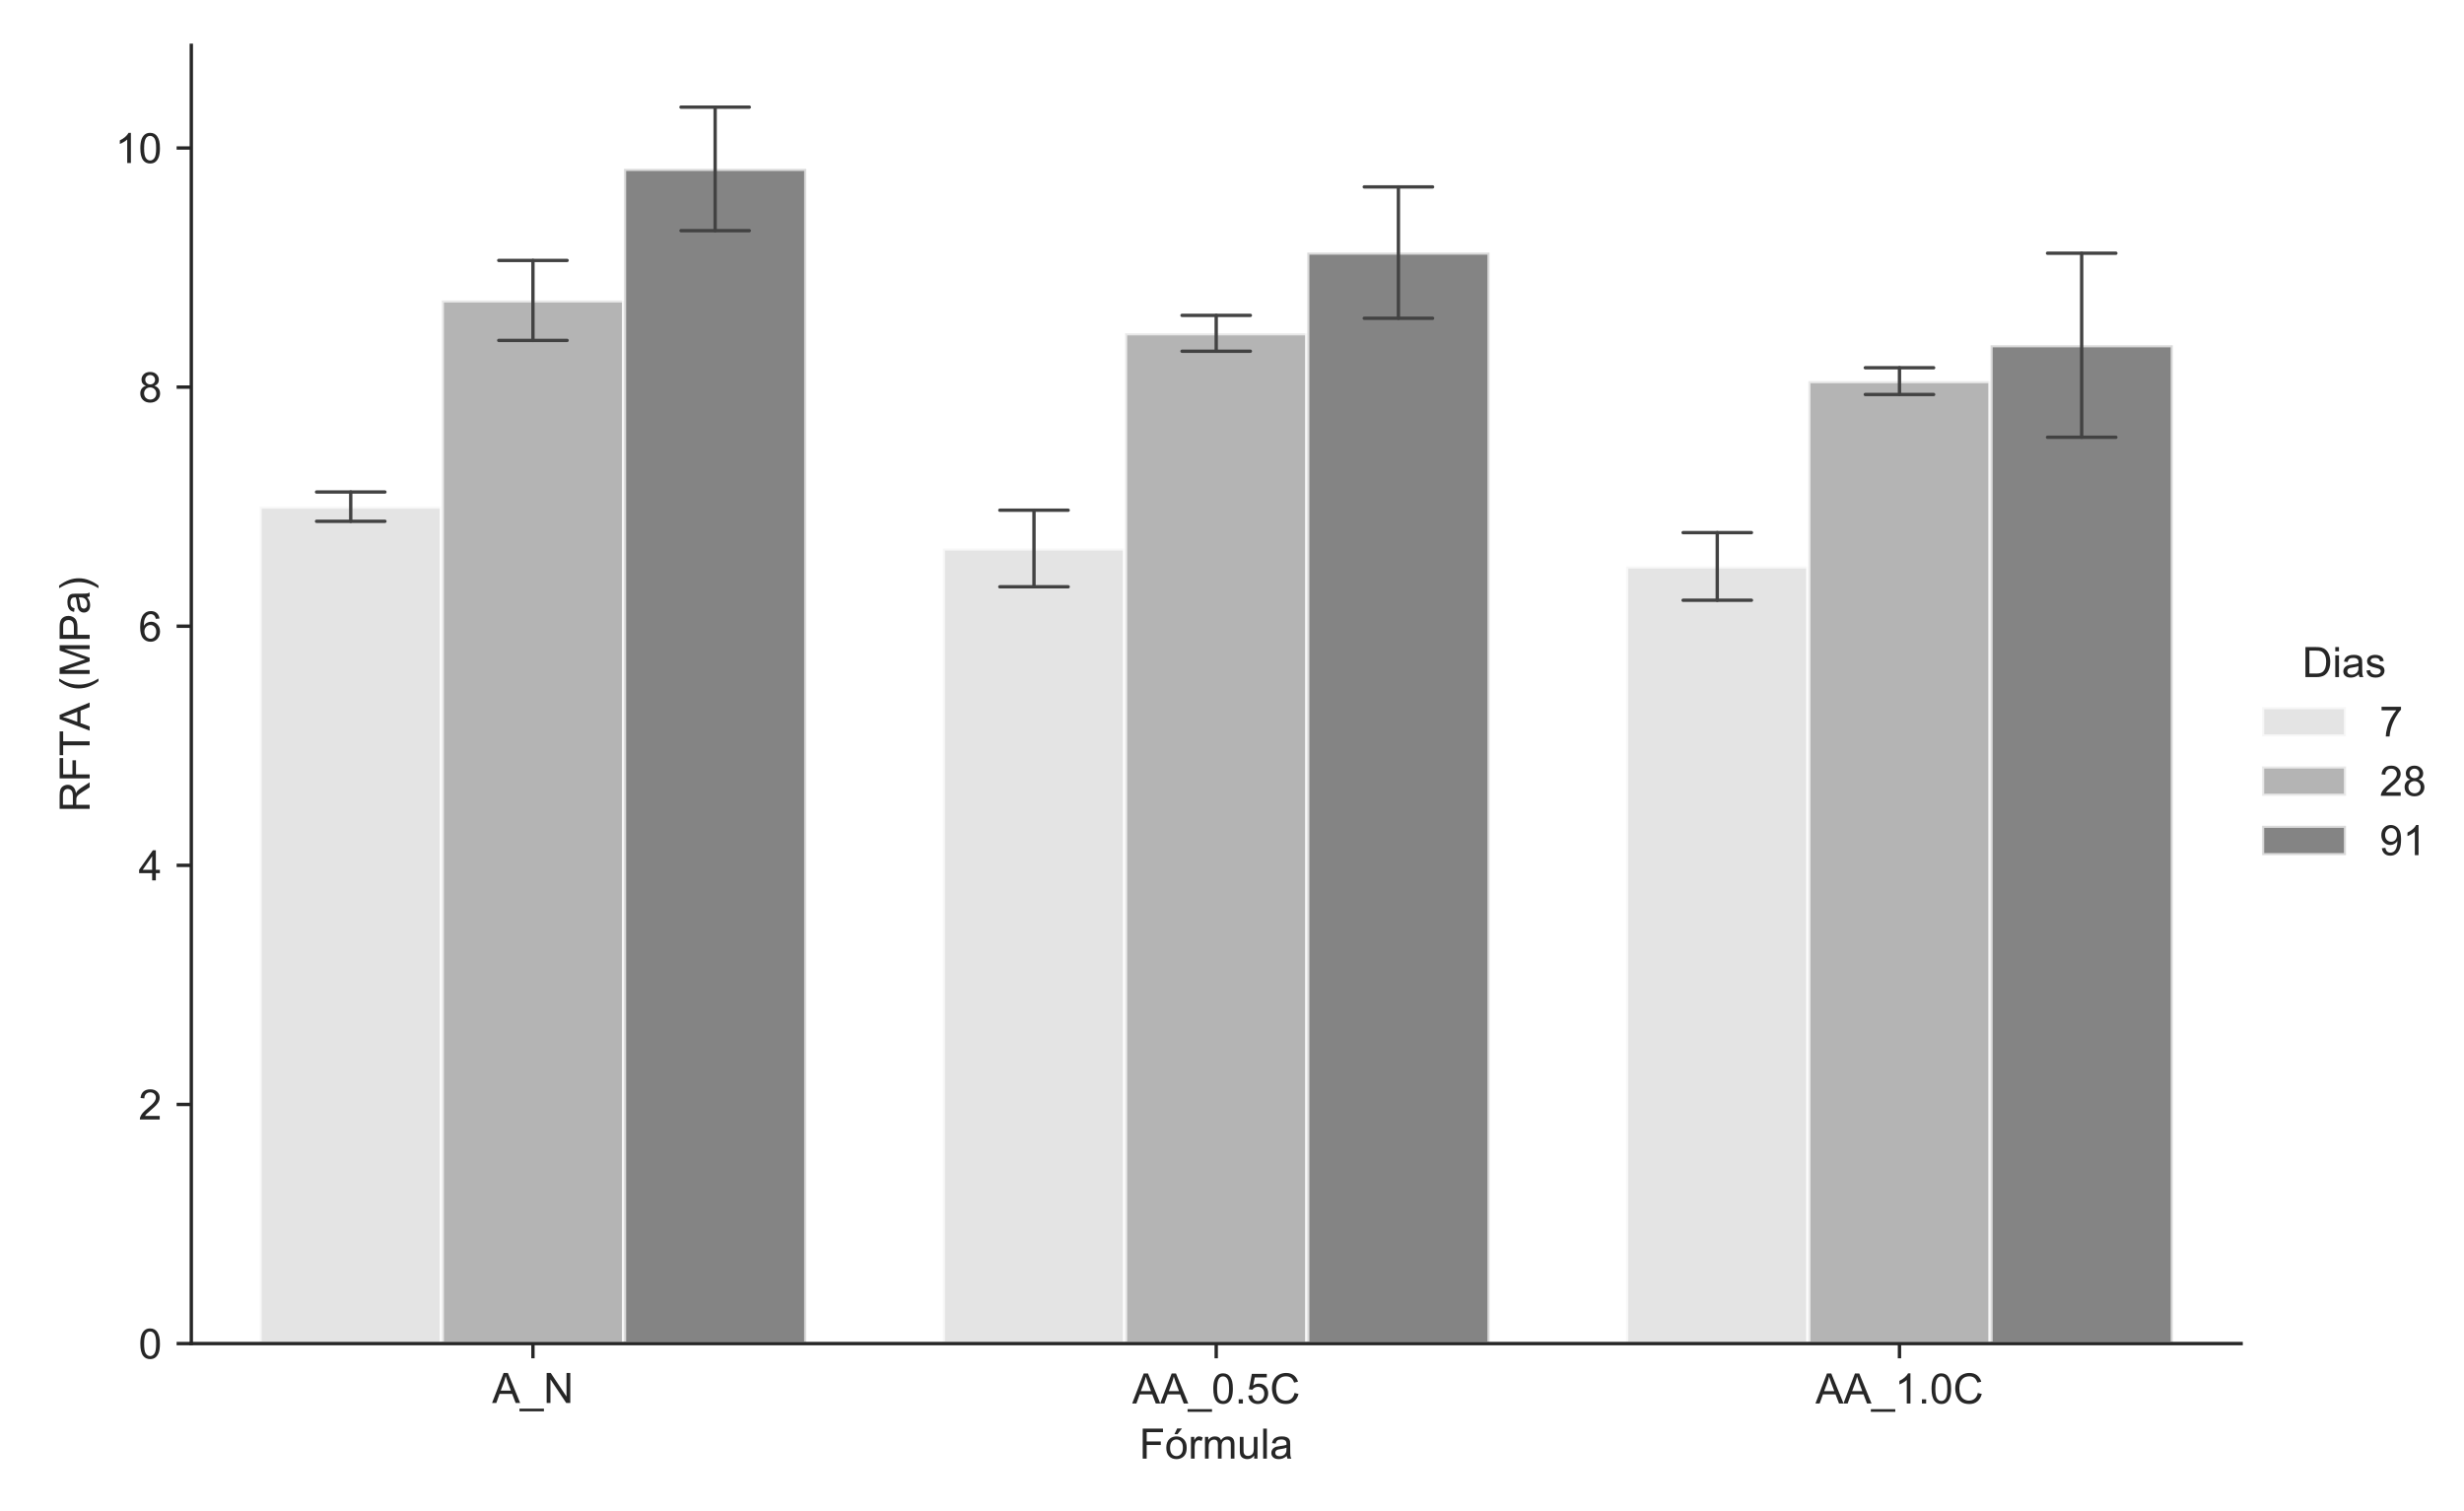 <?xml version="1.0" encoding="utf-8" standalone="no"?>
<!DOCTYPE svg PUBLIC "-//W3C//DTD SVG 1.1//EN"
  "http://www.w3.org/Graphics/SVG/1.1/DTD/svg11.dtd">
<!-- Created with matplotlib (https://matplotlib.org/) -->
<svg height="360pt" version="1.1" viewBox="0 0 587.25 360" width="587.25pt" xmlns="http://www.w3.org/2000/svg" xmlns:xlink="http://www.w3.org/1999/xlink">
 <defs>
  <style type="text/css">
*{stroke-linecap:butt;stroke-linejoin:round;}
  </style>
 </defs>
 <g id="figure_1">
  <g id="patch_1">
   <path d="M 0 360 
L 587.25 360 
L 587.25 0 
L 0 0 
z
" style="fill:#ffffff;"/>
  </g>
  <g id="axes_1">
   <g id="patch_2">
    <path d="M 45.593 320.2 
L 534.128 320.2 
L 534.128 10.8 
L 45.593 10.8 
z
" style="fill:#ffffff;"/>
   </g>
   <g id="matplotlib.axis_1">
    <g id="xtick_1">
     <g id="line2d_1">
      <defs>
       <path d="M 0 0 
L 0 3.5 
" id="m83fd8016d1" style="stroke:#262626;stroke-width:0.8;"/>
      </defs>
      <g>
       <use style="fill:#262626;stroke:#262626;stroke-width:0.8;" x="127.016" xlink:href="#m83fd8016d1" y="320.2"/>
      </g>
     </g>
     <g id="text_1">
      <!-- A_N -->
      <defs>
       <path d="M -0.141 0 
L 27.344 71.578 
L 37.547 71.578 
L 66.844 0 
L 56.062 0 
L 47.703 21.688 
L 17.781 21.688 
L 9.906 0 
z
M 20.516 29.391 
L 44.781 29.391 
L 37.312 49.219 
Q 33.891 58.25 32.234 64.062 
Q 30.859 57.172 28.375 50.391 
z
" id="ArialMT-65"/>
       <path d="M -1.516 -19.875 
L -1.516 -13.531 
L 56.734 -13.531 
L 56.734 -19.875 
z
" id="ArialMT-95"/>
       <path d="M 7.625 0 
L 7.625 71.578 
L 17.328 71.578 
L 54.938 15.375 
L 54.938 71.578 
L 64.016 71.578 
L 64.016 0 
L 54.297 0 
L 16.703 56.25 
L 16.703 0 
z
" id="ArialMT-78"/>
      </defs>
      <g style="fill:#262626;" transform="translate(117.289 334.358)scale(0.1 -0.1)">
       <use xlink:href="#ArialMT-65"/>
       <use x="66.699" xlink:href="#ArialMT-95"/>
       <use x="122.314" xlink:href="#ArialMT-78"/>
      </g>
     </g>
    </g>
    <g id="xtick_2">
     <g id="line2d_2">
      <g>
       <use style="fill:#262626;stroke:#262626;stroke-width:0.8;" x="289.86" xlink:href="#m83fd8016d1" y="320.2"/>
      </g>
     </g>
     <g id="text_2">
      <!-- AA_0.5C -->
      <defs>
       <path d="M 4.156 35.297 
Q 4.156 48 6.766 55.734 
Q 9.375 63.484 14.516 67.672 
Q 19.672 71.875 27.484 71.875 
Q 33.25 71.875 37.594 69.547 
Q 41.938 67.234 44.766 62.859 
Q 47.609 58.5 49.219 52.219 
Q 50.828 45.953 50.828 35.297 
Q 50.828 22.703 48.234 14.969 
Q 45.656 7.234 40.5 3 
Q 35.359 -1.219 27.484 -1.219 
Q 17.141 -1.219 11.234 6.203 
Q 4.156 15.141 4.156 35.297 
z
M 13.188 35.297 
Q 13.188 17.672 17.312 11.828 
Q 21.438 6 27.484 6 
Q 33.547 6 37.672 11.859 
Q 41.797 17.719 41.797 35.297 
Q 41.797 52.984 37.672 58.781 
Q 33.547 64.594 27.391 64.594 
Q 21.344 64.594 17.719 59.469 
Q 13.188 52.938 13.188 35.297 
z
" id="ArialMT-48"/>
       <path d="M 9.078 0 
L 9.078 10.016 
L 19.094 10.016 
L 19.094 0 
z
" id="ArialMT-46"/>
       <path d="M 4.156 18.75 
L 13.375 19.531 
Q 14.406 12.797 18.141 9.391 
Q 21.875 6 27.156 6 
Q 33.5 6 37.891 10.781 
Q 42.281 15.578 42.281 23.484 
Q 42.281 31 38.062 35.344 
Q 33.844 39.703 27 39.703 
Q 22.75 39.703 19.328 37.766 
Q 15.922 35.844 13.969 32.766 
L 5.719 33.844 
L 12.641 70.609 
L 48.25 70.609 
L 48.25 62.203 
L 19.672 62.203 
L 15.828 42.969 
Q 22.266 47.469 29.344 47.469 
Q 38.719 47.469 45.156 40.969 
Q 51.609 34.469 51.609 24.266 
Q 51.609 14.547 45.953 7.469 
Q 39.062 -1.219 27.156 -1.219 
Q 17.391 -1.219 11.203 4.25 
Q 5.031 9.719 4.156 18.75 
z
" id="ArialMT-53"/>
       <path d="M 58.797 25.094 
L 68.266 22.703 
Q 65.281 11.031 57.547 4.906 
Q 49.812 -1.219 38.625 -1.219 
Q 27.047 -1.219 19.797 3.484 
Q 12.547 8.203 8.766 17.141 
Q 4.984 26.078 4.984 36.328 
Q 4.984 47.516 9.25 55.828 
Q 13.531 64.156 21.406 68.469 
Q 29.297 72.797 38.766 72.797 
Q 49.516 72.797 56.828 67.328 
Q 64.156 61.859 67.047 51.953 
L 57.719 49.75 
Q 55.219 57.562 50.484 61.125 
Q 45.75 64.703 38.578 64.703 
Q 30.328 64.703 24.781 60.734 
Q 19.234 56.781 16.984 50.109 
Q 14.75 43.453 14.75 36.375 
Q 14.75 27.25 17.406 20.438 
Q 20.062 13.625 25.672 10.25 
Q 31.297 6.891 37.844 6.891 
Q 45.797 6.891 51.312 11.469 
Q 56.844 16.062 58.797 25.094 
z
" id="ArialMT-67"/>
      </defs>
      <g style="fill:#262626;" transform="translate(269.849 334.48)scale(0.1 -0.1)">
       <use xlink:href="#ArialMT-65"/>
       <use x="66.699" xlink:href="#ArialMT-65"/>
       <use x="133.398" xlink:href="#ArialMT-95"/>
       <use x="189.014" xlink:href="#ArialMT-48"/>
       <use x="244.629" xlink:href="#ArialMT-46"/>
       <use x="272.412" xlink:href="#ArialMT-53"/>
       <use x="328.027" xlink:href="#ArialMT-67"/>
      </g>
     </g>
    </g>
    <g id="xtick_3">
     <g id="line2d_3">
      <g>
       <use style="fill:#262626;stroke:#262626;stroke-width:0.8;" x="452.705" xlink:href="#m83fd8016d1" y="320.2"/>
      </g>
     </g>
     <g id="text_3">
      <!-- AA_1.0C -->
      <defs>
       <path d="M 37.25 0 
L 28.469 0 
L 28.469 56 
Q 25.297 52.984 20.141 49.953 
Q 14.984 46.922 10.891 45.406 
L 10.891 53.906 
Q 18.266 57.375 23.781 62.297 
Q 29.297 67.234 31.594 71.875 
L 37.25 71.875 
z
" id="ArialMT-49"/>
      </defs>
      <g style="fill:#262626;" transform="translate(432.693 334.48)scale(0.1 -0.1)">
       <use xlink:href="#ArialMT-65"/>
       <use x="66.699" xlink:href="#ArialMT-65"/>
       <use x="133.398" xlink:href="#ArialMT-95"/>
       <use x="189.014" xlink:href="#ArialMT-49"/>
       <use x="244.629" xlink:href="#ArialMT-46"/>
       <use x="272.412" xlink:href="#ArialMT-48"/>
       <use x="328.027" xlink:href="#ArialMT-67"/>
      </g>
     </g>
    </g>
    <g id="text_4">
     <!-- Fórmula -->
     <defs>
      <path d="M 8.203 0 
L 8.203 71.578 
L 56.5 71.578 
L 56.5 63.141 
L 17.672 63.141 
L 17.672 40.969 
L 51.266 40.969 
L 51.266 32.516 
L 17.672 32.516 
L 17.672 0 
z
" id="ArialMT-70"/>
      <path d="M 3.328 25.922 
Q 3.328 40.328 11.328 47.266 
Q 18.016 53.031 27.641 53.031 
Q 38.328 53.031 45.109 46.016 
Q 51.906 39.016 51.906 26.656 
Q 51.906 16.656 48.906 10.906 
Q 45.906 5.172 40.156 2 
Q 34.422 -1.172 27.641 -1.172 
Q 16.75 -1.172 10.031 5.812 
Q 3.328 12.797 3.328 25.922 
z
M 12.359 25.922 
Q 12.359 15.969 16.703 11.016 
Q 21.047 6.062 27.641 6.062 
Q 34.188 6.062 38.531 11.031 
Q 42.875 16.016 42.875 26.219 
Q 42.875 35.844 38.5 40.797 
Q 34.125 45.75 27.641 45.75 
Q 21.047 45.75 16.703 40.812 
Q 12.359 35.891 12.359 25.922 
z
M 22.75 58.297 
L 29.25 71.969 
L 40.766 71.969 
L 30.031 58.297 
z
" id="ArialMT-243"/>
      <path d="M 6.5 0 
L 6.5 51.859 
L 14.406 51.859 
L 14.406 44 
Q 17.438 49.516 20 51.266 
Q 22.562 53.031 25.641 53.031 
Q 30.078 53.031 34.672 50.203 
L 31.641 42.047 
Q 28.422 43.953 25.203 43.953 
Q 22.312 43.953 20.016 42.219 
Q 17.719 40.484 16.75 37.406 
Q 15.281 32.719 15.281 27.156 
L 15.281 0 
z
" id="ArialMT-114"/>
      <path d="M 6.594 0 
L 6.594 51.859 
L 14.453 51.859 
L 14.453 44.578 
Q 16.891 48.391 20.938 50.703 
Q 25 53.031 30.172 53.031 
Q 35.938 53.031 39.625 50.641 
Q 43.312 48.25 44.828 43.953 
Q 50.984 53.031 60.844 53.031 
Q 68.562 53.031 72.703 48.75 
Q 76.859 44.484 76.859 35.594 
L 76.859 0 
L 68.109 0 
L 68.109 32.672 
Q 68.109 37.938 67.25 40.25 
Q 66.406 42.578 64.156 43.984 
Q 61.922 45.406 58.891 45.406 
Q 53.422 45.406 49.797 41.766 
Q 46.188 38.141 46.188 30.125 
L 46.188 0 
L 37.406 0 
L 37.406 33.688 
Q 37.406 39.547 35.25 42.469 
Q 33.109 45.406 28.219 45.406 
Q 24.516 45.406 21.359 43.453 
Q 18.219 41.5 16.797 37.734 
Q 15.375 33.984 15.375 26.906 
L 15.375 0 
z
" id="ArialMT-109"/>
      <path d="M 40.578 0 
L 40.578 7.625 
Q 34.516 -1.172 24.125 -1.172 
Q 19.531 -1.172 15.547 0.578 
Q 11.578 2.344 9.641 5 
Q 7.719 7.672 6.938 11.531 
Q 6.391 14.109 6.391 19.734 
L 6.391 51.859 
L 15.188 51.859 
L 15.188 23.094 
Q 15.188 16.219 15.719 13.812 
Q 16.547 10.359 19.234 8.375 
Q 21.922 6.391 25.875 6.391 
Q 29.828 6.391 33.297 8.422 
Q 36.766 10.453 38.203 13.938 
Q 39.656 17.438 39.656 24.078 
L 39.656 51.859 
L 48.438 51.859 
L 48.438 0 
z
" id="ArialMT-117"/>
      <path d="M 6.391 0 
L 6.391 71.578 
L 15.188 71.578 
L 15.188 0 
z
" id="ArialMT-108"/>
      <path d="M 40.438 6.391 
Q 35.547 2.25 31.031 0.531 
Q 26.516 -1.172 21.344 -1.172 
Q 12.797 -1.172 8.203 3 
Q 3.609 7.172 3.609 13.672 
Q 3.609 17.484 5.344 20.625 
Q 7.078 23.781 9.891 25.688 
Q 12.703 27.594 16.219 28.562 
Q 18.797 29.25 24.031 29.891 
Q 34.672 31.156 39.703 32.906 
Q 39.75 34.719 39.75 35.203 
Q 39.75 40.578 37.25 42.781 
Q 33.891 45.75 27.25 45.75 
Q 21.047 45.75 18.094 43.578 
Q 15.141 41.406 13.719 35.891 
L 5.125 37.062 
Q 6.297 42.578 8.984 45.969 
Q 11.672 49.359 16.75 51.188 
Q 21.828 53.031 28.516 53.031 
Q 35.156 53.031 39.297 51.469 
Q 43.453 49.906 45.406 47.531 
Q 47.359 45.172 48.141 41.547 
Q 48.578 39.312 48.578 33.453 
L 48.578 21.734 
Q 48.578 9.469 49.141 6.219 
Q 49.703 2.984 51.375 0 
L 42.188 0 
Q 40.828 2.734 40.438 6.391 
z
M 39.703 26.031 
Q 34.906 24.078 25.344 22.703 
Q 19.922 21.922 17.672 20.938 
Q 15.438 19.969 14.203 18.094 
Q 12.984 16.219 12.984 13.922 
Q 12.984 10.406 15.641 8.062 
Q 18.312 5.719 23.438 5.719 
Q 28.516 5.719 32.469 7.938 
Q 36.422 10.156 38.281 14.016 
Q 39.703 17 39.703 22.797 
z
" id="ArialMT-97"/>
     </defs>
     <g style="fill:#262626;" transform="translate(271.525 347.625)scale(0.1 -0.1)">
      <use xlink:href="#ArialMT-70"/>
      <use x="61.084" xlink:href="#ArialMT-243"/>
      <use x="116.699" xlink:href="#ArialMT-114"/>
      <use x="150" xlink:href="#ArialMT-109"/>
      <use x="233.301" xlink:href="#ArialMT-117"/>
      <use x="288.916" xlink:href="#ArialMT-108"/>
      <use x="311.133" xlink:href="#ArialMT-97"/>
     </g>
    </g>
   </g>
   <g id="matplotlib.axis_2">
    <g id="ytick_1">
     <g id="line2d_4">
      <defs>
       <path d="M 0 0 
L -3.5 0 
" id="m2c03fe8632" style="stroke:#262626;stroke-width:0.8;"/>
      </defs>
      <g>
       <use style="fill:#262626;stroke:#262626;stroke-width:0.8;" x="45.593" xlink:href="#m2c03fe8632" y="320.2"/>
      </g>
     </g>
     <g id="text_5">
      <!-- 0 -->
      <g style="fill:#262626;" transform="translate(33.032 323.779)scale(0.1 -0.1)">
       <use xlink:href="#ArialMT-48"/>
      </g>
     </g>
    </g>
    <g id="ytick_2">
     <g id="line2d_5">
      <g>
       <use style="fill:#262626;stroke:#262626;stroke-width:0.8;" x="45.593" xlink:href="#m2c03fe8632" y="263.213"/>
      </g>
     </g>
     <g id="text_6">
      <!-- 2 -->
      <defs>
       <path d="M 50.344 8.453 
L 50.344 0 
L 3.031 0 
Q 2.938 3.172 4.047 6.109 
Q 5.859 10.938 9.828 15.625 
Q 13.812 20.312 21.344 26.469 
Q 33.016 36.031 37.109 41.625 
Q 41.219 47.219 41.219 52.203 
Q 41.219 57.422 37.469 61 
Q 33.734 64.594 27.734 64.594 
Q 21.391 64.594 17.578 60.781 
Q 13.766 56.984 13.719 50.25 
L 4.688 51.172 
Q 5.609 61.281 11.656 66.578 
Q 17.719 71.875 27.938 71.875 
Q 38.234 71.875 44.234 66.156 
Q 50.25 60.453 50.25 52 
Q 50.25 47.703 48.484 43.547 
Q 46.734 39.406 42.656 34.812 
Q 38.578 30.219 29.109 22.219 
Q 21.188 15.578 18.938 13.203 
Q 16.703 10.844 15.234 8.453 
z
" id="ArialMT-50"/>
      </defs>
      <g style="fill:#262626;" transform="translate(33.032 266.792)scale(0.1 -0.1)">
       <use xlink:href="#ArialMT-50"/>
      </g>
     </g>
    </g>
    <g id="ytick_3">
     <g id="line2d_6">
      <g>
       <use style="fill:#262626;stroke:#262626;stroke-width:0.8;" x="45.593" xlink:href="#m2c03fe8632" y="206.227"/>
      </g>
     </g>
     <g id="text_7">
      <!-- 4 -->
      <defs>
       <path d="M 32.328 0 
L 32.328 17.141 
L 1.266 17.141 
L 1.266 25.203 
L 33.938 71.578 
L 41.109 71.578 
L 41.109 25.203 
L 50.781 25.203 
L 50.781 17.141 
L 41.109 17.141 
L 41.109 0 
z
M 32.328 25.203 
L 32.328 57.469 
L 9.906 25.203 
z
" id="ArialMT-52"/>
      </defs>
      <g style="fill:#262626;" transform="translate(33.032 209.806)scale(0.1 -0.1)">
       <use xlink:href="#ArialMT-52"/>
      </g>
     </g>
    </g>
    <g id="ytick_4">
     <g id="line2d_7">
      <g>
       <use style="fill:#262626;stroke:#262626;stroke-width:0.8;" x="45.593" xlink:href="#m2c03fe8632" y="149.24"/>
      </g>
     </g>
     <g id="text_8">
      <!-- 6 -->
      <defs>
       <path d="M 49.75 54.047 
L 41.016 53.375 
Q 39.844 58.547 37.703 60.891 
Q 34.125 64.656 28.906 64.656 
Q 24.703 64.656 21.531 62.312 
Q 17.391 59.281 14.984 53.469 
Q 12.594 47.656 12.5 36.922 
Q 15.672 41.75 20.266 44.094 
Q 24.859 46.438 29.891 46.438 
Q 38.672 46.438 44.844 39.969 
Q 51.031 33.5 51.031 23.25 
Q 51.031 16.5 48.125 10.719 
Q 45.219 4.938 40.141 1.859 
Q 35.062 -1.219 28.609 -1.219 
Q 17.625 -1.219 10.688 6.859 
Q 3.766 14.938 3.766 33.5 
Q 3.766 54.25 11.422 63.672 
Q 18.109 71.875 29.438 71.875 
Q 37.891 71.875 43.281 67.141 
Q 48.688 62.406 49.75 54.047 
z
M 13.875 23.188 
Q 13.875 18.656 15.797 14.5 
Q 17.719 10.359 21.188 8.172 
Q 24.656 6 28.469 6 
Q 34.031 6 38.031 10.484 
Q 42.047 14.984 42.047 22.703 
Q 42.047 30.125 38.078 34.391 
Q 34.125 38.672 28.125 38.672 
Q 22.172 38.672 18.016 34.391 
Q 13.875 30.125 13.875 23.188 
z
" id="ArialMT-54"/>
      </defs>
      <g style="fill:#262626;" transform="translate(33.032 152.819)scale(0.1 -0.1)">
       <use xlink:href="#ArialMT-54"/>
      </g>
     </g>
    </g>
    <g id="ytick_5">
     <g id="line2d_8">
      <g>
       <use style="fill:#262626;stroke:#262626;stroke-width:0.8;" x="45.593" xlink:href="#m2c03fe8632" y="92.253"/>
      </g>
     </g>
     <g id="text_9">
      <!-- 8 -->
      <defs>
       <path d="M 17.672 38.812 
Q 12.203 40.828 9.562 44.531 
Q 6.938 48.25 6.938 53.422 
Q 6.938 61.234 12.547 66.547 
Q 18.172 71.875 27.484 71.875 
Q 36.859 71.875 42.578 66.422 
Q 48.297 60.984 48.297 53.172 
Q 48.297 48.188 45.672 44.5 
Q 43.062 40.828 37.75 38.812 
Q 44.344 36.672 47.781 31.875 
Q 51.219 27.094 51.219 20.453 
Q 51.219 11.281 44.719 5.031 
Q 38.234 -1.219 27.641 -1.219 
Q 17.047 -1.219 10.547 5.047 
Q 4.047 11.328 4.047 20.703 
Q 4.047 27.688 7.594 32.391 
Q 11.141 37.109 17.672 38.812 
z
M 15.922 53.719 
Q 15.922 48.641 19.188 45.406 
Q 22.469 42.188 27.688 42.188 
Q 32.766 42.188 36.016 45.375 
Q 39.266 48.578 39.266 53.219 
Q 39.266 58.062 35.906 61.359 
Q 32.562 64.656 27.594 64.656 
Q 22.562 64.656 19.234 61.422 
Q 15.922 58.203 15.922 53.719 
z
M 13.094 20.656 
Q 13.094 16.891 14.875 13.375 
Q 16.656 9.859 20.172 7.922 
Q 23.688 6 27.734 6 
Q 34.031 6 38.125 10.047 
Q 42.234 14.109 42.234 20.359 
Q 42.234 26.703 38.016 30.859 
Q 33.797 35.016 27.438 35.016 
Q 21.234 35.016 17.156 30.906 
Q 13.094 26.812 13.094 20.656 
z
" id="ArialMT-56"/>
      </defs>
      <g style="fill:#262626;" transform="translate(33.032 95.832)scale(0.1 -0.1)">
       <use xlink:href="#ArialMT-56"/>
      </g>
     </g>
    </g>
    <g id="ytick_6">
     <g id="line2d_9">
      <g>
       <use style="fill:#262626;stroke:#262626;stroke-width:0.8;" x="45.593" xlink:href="#m2c03fe8632" y="35.267"/>
      </g>
     </g>
     <g id="text_10">
      <!-- 10 -->
      <g style="fill:#262626;" transform="translate(27.472 38.846)scale(0.1 -0.1)">
       <use xlink:href="#ArialMT-49"/>
       <use x="55.615" xlink:href="#ArialMT-48"/>
      </g>
     </g>
    </g>
    <g id="text_11">
     <!-- RFTA (MPa) -->
     <defs>
      <path d="M 7.859 0 
L 7.859 71.578 
L 39.594 71.578 
Q 49.172 71.578 54.141 69.641 
Q 59.125 67.719 62.109 62.828 
Q 65.094 57.953 65.094 52.047 
Q 65.094 44.438 60.156 39.203 
Q 55.219 33.984 44.922 32.562 
Q 48.688 30.766 50.641 29 
Q 54.781 25.203 58.5 19.484 
L 70.953 0 
L 59.031 0 
L 49.562 14.891 
Q 45.406 21.344 42.719 24.75 
Q 40.047 28.172 37.922 29.531 
Q 35.797 30.906 33.594 31.453 
Q 31.984 31.781 28.328 31.781 
L 17.328 31.781 
L 17.328 0 
z
M 17.328 39.984 
L 37.703 39.984 
Q 44.188 39.984 47.844 41.328 
Q 51.516 42.672 53.422 45.625 
Q 55.328 48.578 55.328 52.047 
Q 55.328 57.125 51.641 60.391 
Q 47.953 63.672 39.984 63.672 
L 17.328 63.672 
z
" id="ArialMT-82"/>
      <path d="M 25.922 0 
L 25.922 63.141 
L 2.344 63.141 
L 2.344 71.578 
L 59.078 71.578 
L 59.078 63.141 
L 35.406 63.141 
L 35.406 0 
z
" id="ArialMT-84"/>
      <path id="ArialMT-32"/>
      <path d="M 23.391 -21.047 
Q 16.109 -11.859 11.078 0.438 
Q 6.062 12.75 6.062 25.922 
Q 6.062 37.547 9.812 48.188 
Q 14.203 60.547 23.391 72.797 
L 29.688 72.797 
Q 23.781 62.641 21.875 58.297 
Q 18.891 51.562 17.188 44.234 
Q 15.094 35.109 15.094 25.875 
Q 15.094 2.391 29.688 -21.047 
z
" id="ArialMT-40"/>
      <path d="M 7.422 0 
L 7.422 71.578 
L 21.688 71.578 
L 38.625 20.906 
Q 40.969 13.812 42.047 10.297 
Q 43.266 14.203 45.844 21.781 
L 62.984 71.578 
L 75.734 71.578 
L 75.734 0 
L 66.609 0 
L 66.609 59.906 
L 45.797 0 
L 37.25 0 
L 16.547 60.938 
L 16.547 0 
z
" id="ArialMT-77"/>
      <path d="M 7.719 0 
L 7.719 71.578 
L 34.719 71.578 
Q 41.844 71.578 45.609 70.906 
Q 50.875 70.016 54.438 67.547 
Q 58.016 65.094 60.188 60.641 
Q 62.359 56.203 62.359 50.875 
Q 62.359 41.75 56.547 35.422 
Q 50.734 29.109 35.547 29.109 
L 17.188 29.109 
L 17.188 0 
z
M 17.188 37.547 
L 35.688 37.547 
Q 44.875 37.547 48.734 40.969 
Q 52.594 44.391 52.594 50.594 
Q 52.594 55.078 50.312 58.266 
Q 48.047 61.469 44.344 62.5 
Q 41.938 63.141 35.5 63.141 
L 17.188 63.141 
z
" id="ArialMT-80"/>
      <path d="M 12.359 -21.047 
L 6.062 -21.047 
Q 20.656 2.391 20.656 25.875 
Q 20.656 35.062 18.562 44.094 
Q 16.891 51.422 13.922 58.156 
Q 12.016 62.547 6.062 72.797 
L 12.359 72.797 
Q 21.531 60.547 25.922 48.188 
Q 29.688 37.547 29.688 25.922 
Q 29.688 12.75 24.625 0.438 
Q 19.578 -11.859 12.359 -21.047 
z
" id="ArialMT-41"/>
     </defs>
     <g style="fill:#262626;" transform="translate(21.367 193.544)rotate(-90)scale(0.1 -0.1)">
      <use xlink:href="#ArialMT-82"/>
      <use x="72.217" xlink:href="#ArialMT-70"/>
      <use x="133.301" xlink:href="#ArialMT-84"/>
      <use x="194.275" xlink:href="#ArialMT-65"/>
      <use x="260.896" xlink:href="#ArialMT-32"/>
      <use x="288.68" xlink:href="#ArialMT-40"/>
      <use x="321.98" xlink:href="#ArialMT-77"/>
      <use x="405.281" xlink:href="#ArialMT-80"/>
      <use x="471.98" xlink:href="#ArialMT-97"/>
      <use x="527.596" xlink:href="#ArialMT-41"/>
     </g>
    </g>
   </g>
   <g id="patch_3">
    <path clip-path="url(#p9fccbd50f1)" d="M 61.878 320.2 
L 105.303 320.2 
L 105.303 120.747 
L 61.878 120.747 
z
" style="fill:#d9d9d9;opacity:0.7;stroke:#ffffff;stroke-linejoin:miter;"/>
   </g>
   <g id="patch_4">
    <path clip-path="url(#p9fccbd50f1)" d="M 224.723 320.2 
L 268.148 320.2 
L 268.148 130.719 
L 224.723 130.719 
z
" style="fill:#d9d9d9;opacity:0.7;stroke:#ffffff;stroke-linejoin:miter;"/>
   </g>
   <g id="patch_5">
    <path clip-path="url(#p9fccbd50f1)" d="M 387.567 320.2 
L 430.993 320.2 
L 430.993 134.993 
L 387.567 134.993 
z
" style="fill:#d9d9d9;opacity:0.7;stroke:#ffffff;stroke-linejoin:miter;"/>
   </g>
   <g id="patch_6">
    <path clip-path="url(#p9fccbd50f1)" d="M 105.303 320.2 
L 148.728 320.2 
L 148.728 71.596 
L 105.303 71.596 
z
" style="fill:#959595;opacity:0.7;stroke:#ffffff;stroke-linejoin:miter;"/>
   </g>
   <g id="patch_7">
    <path clip-path="url(#p9fccbd50f1)" d="M 268.148 320.2 
L 311.573 320.2 
L 311.573 79.431 
L 268.148 79.431 
z
" style="fill:#959595;opacity:0.7;stroke:#ffffff;stroke-linejoin:miter;"/>
   </g>
   <g id="patch_8">
    <path clip-path="url(#p9fccbd50f1)" d="M 430.993 320.2 
L 474.418 320.2 
L 474.418 90.829 
L 430.993 90.829 
z
" style="fill:#959595;opacity:0.7;stroke:#ffffff;stroke-linejoin:miter;"/>
   </g>
   <g id="patch_9">
    <path clip-path="url(#p9fccbd50f1)" d="M 148.728 320.2 
L 192.154 320.2 
L 192.154 40.253 
L 148.728 40.253 
z
" style="fill:#515151;opacity:0.7;stroke:#ffffff;stroke-linejoin:miter;"/>
   </g>
   <g id="patch_10">
    <path clip-path="url(#p9fccbd50f1)" d="M 311.573 320.2 
L 354.998 320.2 
L 354.998 60.198 
L 311.573 60.198 
z
" style="fill:#515151;opacity:0.7;stroke:#ffffff;stroke-linejoin:miter;"/>
   </g>
   <g id="patch_11">
    <path clip-path="url(#p9fccbd50f1)" d="M 474.418 320.2 
L 517.843 320.2 
L 517.843 82.281 
L 474.418 82.281 
z
" style="fill:#515151;opacity:0.7;stroke:#ffffff;stroke-linejoin:miter;"/>
   </g>
   <g id="line2d_10">
    <path clip-path="url(#p9fccbd50f1)" d="M 83.591 124.236 
L 83.591 117.257 
" style="fill:none;stroke:#424242;stroke-linecap:round;stroke-width:0.8;"/>
   </g>
   <g id="line2d_11">
    <path clip-path="url(#p9fccbd50f1)" d="M 75.448 124.236 
L 91.733 124.236 
" style="fill:none;stroke:#424242;stroke-linecap:round;stroke-width:0.8;"/>
   </g>
   <g id="line2d_12">
    <path clip-path="url(#p9fccbd50f1)" d="M 75.448 117.257 
L 91.733 117.257 
" style="fill:none;stroke:#424242;stroke-linecap:round;stroke-width:0.8;"/>
   </g>
   <g id="line2d_13">
    <path clip-path="url(#p9fccbd50f1)" d="M 246.435 139.842 
L 246.435 121.597 
" style="fill:none;stroke:#424242;stroke-linecap:round;stroke-width:0.8;"/>
   </g>
   <g id="line2d_14">
    <path clip-path="url(#p9fccbd50f1)" d="M 238.293 139.842 
L 254.577 139.842 
" style="fill:none;stroke:#424242;stroke-linecap:round;stroke-width:0.8;"/>
   </g>
   <g id="line2d_15">
    <path clip-path="url(#p9fccbd50f1)" d="M 238.293 121.597 
L 254.577 121.597 
" style="fill:none;stroke:#424242;stroke-linecap:round;stroke-width:0.8;"/>
   </g>
   <g id="line2d_16">
    <path clip-path="url(#p9fccbd50f1)" d="M 409.28 143.052 
L 409.28 126.934 
" style="fill:none;stroke:#424242;stroke-linecap:round;stroke-width:0.8;"/>
   </g>
   <g id="line2d_17">
    <path clip-path="url(#p9fccbd50f1)" d="M 401.138 143.052 
L 417.422 143.052 
" style="fill:none;stroke:#424242;stroke-linecap:round;stroke-width:0.8;"/>
   </g>
   <g id="line2d_18">
    <path clip-path="url(#p9fccbd50f1)" d="M 401.138 126.934 
L 417.422 126.934 
" style="fill:none;stroke:#424242;stroke-linecap:round;stroke-width:0.8;"/>
   </g>
   <g id="line2d_19">
    <path clip-path="url(#p9fccbd50f1)" d="M 127.016 81.126 
L 127.016 62.065 
" style="fill:none;stroke:#424242;stroke-linecap:round;stroke-width:0.8;"/>
   </g>
   <g id="line2d_20">
    <path clip-path="url(#p9fccbd50f1)" d="M 118.874 81.126 
L 135.158 81.126 
" style="fill:none;stroke:#424242;stroke-linecap:round;stroke-width:0.8;"/>
   </g>
   <g id="line2d_21">
    <path clip-path="url(#p9fccbd50f1)" d="M 118.874 62.065 
L 135.158 62.065 
" style="fill:none;stroke:#424242;stroke-linecap:round;stroke-width:0.8;"/>
   </g>
   <g id="line2d_22">
    <path clip-path="url(#p9fccbd50f1)" d="M 289.86 83.705 
L 289.86 75.157 
" style="fill:none;stroke:#424242;stroke-linecap:round;stroke-width:0.8;"/>
   </g>
   <g id="line2d_23">
    <path clip-path="url(#p9fccbd50f1)" d="M 281.718 83.705 
L 298.003 83.705 
" style="fill:none;stroke:#424242;stroke-linecap:round;stroke-width:0.8;"/>
   </g>
   <g id="line2d_24">
    <path clip-path="url(#p9fccbd50f1)" d="M 281.718 75.157 
L 298.003 75.157 
" style="fill:none;stroke:#424242;stroke-linecap:round;stroke-width:0.8;"/>
   </g>
   <g id="line2d_25">
    <path clip-path="url(#p9fccbd50f1)" d="M 452.705 94.014 
L 452.705 87.643 
" style="fill:none;stroke:#424242;stroke-linecap:round;stroke-width:0.8;"/>
   </g>
   <g id="line2d_26">
    <path clip-path="url(#p9fccbd50f1)" d="M 444.563 94.014 
L 460.847 94.014 
" style="fill:none;stroke:#424242;stroke-linecap:round;stroke-width:0.8;"/>
   </g>
   <g id="line2d_27">
    <path clip-path="url(#p9fccbd50f1)" d="M 444.563 87.643 
L 460.847 87.643 
" style="fill:none;stroke:#424242;stroke-linecap:round;stroke-width:0.8;"/>
   </g>
   <g id="line2d_28">
    <path clip-path="url(#p9fccbd50f1)" d="M 170.441 54.973 
L 170.441 25.533 
" style="fill:none;stroke:#424242;stroke-linecap:round;stroke-width:0.8;"/>
   </g>
   <g id="line2d_29">
    <path clip-path="url(#p9fccbd50f1)" d="M 162.299 54.973 
L 178.583 54.973 
" style="fill:none;stroke:#424242;stroke-linecap:round;stroke-width:0.8;"/>
   </g>
   <g id="line2d_30">
    <path clip-path="url(#p9fccbd50f1)" d="M 162.299 25.533 
L 178.583 25.533 
" style="fill:none;stroke:#424242;stroke-linecap:round;stroke-width:0.8;"/>
   </g>
   <g id="line2d_31">
    <path clip-path="url(#p9fccbd50f1)" d="M 333.286 75.853 
L 333.286 44.543 
" style="fill:none;stroke:#424242;stroke-linecap:round;stroke-width:0.8;"/>
   </g>
   <g id="line2d_32">
    <path clip-path="url(#p9fccbd50f1)" d="M 325.143 75.853 
L 341.428 75.853 
" style="fill:none;stroke:#424242;stroke-linecap:round;stroke-width:0.8;"/>
   </g>
   <g id="line2d_33">
    <path clip-path="url(#p9fccbd50f1)" d="M 325.143 44.543 
L 341.428 44.543 
" style="fill:none;stroke:#424242;stroke-linecap:round;stroke-width:0.8;"/>
   </g>
   <g id="line2d_34">
    <path clip-path="url(#p9fccbd50f1)" d="M 496.13 104.213 
L 496.13 60.348 
" style="fill:none;stroke:#424242;stroke-linecap:round;stroke-width:0.8;"/>
   </g>
   <g id="line2d_35">
    <path clip-path="url(#p9fccbd50f1)" d="M 487.988 104.213 
L 504.273 104.213 
" style="fill:none;stroke:#424242;stroke-linecap:round;stroke-width:0.8;"/>
   </g>
   <g id="line2d_36">
    <path clip-path="url(#p9fccbd50f1)" d="M 487.988 60.348 
L 504.273 60.348 
" style="fill:none;stroke:#424242;stroke-linecap:round;stroke-width:0.8;"/>
   </g>
   <g id="patch_12">
    <path d="M 45.593 320.2 
L 45.593 10.8 
" style="fill:none;stroke:#262626;stroke-linecap:square;stroke-linejoin:miter;stroke-width:0.8;"/>
   </g>
   <g id="patch_13">
    <path d="M 45.593 320.2 
L 534.128 320.2 
" style="fill:none;stroke:#262626;stroke-linecap:square;stroke-linejoin:miter;stroke-width:0.8;"/>
   </g>
  </g>
  <g id="legend_1">
   <g id="text_12">
    <!-- Dias -->
    <defs>
     <path d="M 7.719 0 
L 7.719 71.578 
L 32.375 71.578 
Q 40.719 71.578 45.125 70.562 
Q 51.266 69.141 55.609 65.438 
Q 61.281 60.641 64.078 53.188 
Q 66.891 45.75 66.891 36.188 
Q 66.891 28.031 64.984 21.734 
Q 63.094 15.438 60.109 11.297 
Q 57.125 7.172 53.578 4.797 
Q 50.047 2.438 45.047 1.219 
Q 40.047 0 33.547 0 
z
M 17.188 8.453 
L 32.469 8.453 
Q 39.547 8.453 43.578 9.766 
Q 47.609 11.078 50 13.484 
Q 53.375 16.844 55.25 22.531 
Q 57.125 28.219 57.125 36.328 
Q 57.125 47.562 53.438 53.594 
Q 49.75 59.625 44.484 61.672 
Q 40.672 63.141 32.234 63.141 
L 17.188 63.141 
z
" id="ArialMT-68"/>
     <path d="M 6.641 61.469 
L 6.641 71.578 
L 15.438 71.578 
L 15.438 61.469 
z
M 6.641 0 
L 6.641 51.859 
L 15.438 51.859 
L 15.438 0 
z
" id="ArialMT-105"/>
     <path d="M 3.078 15.484 
L 11.766 16.844 
Q 12.5 11.625 15.844 8.844 
Q 19.188 6.062 25.203 6.062 
Q 31.25 6.062 34.172 8.516 
Q 37.109 10.984 37.109 14.312 
Q 37.109 17.281 34.516 19 
Q 32.719 20.172 25.531 21.969 
Q 15.875 24.422 12.141 26.203 
Q 8.406 27.984 6.469 31.125 
Q 4.547 34.281 4.547 38.094 
Q 4.547 41.547 6.125 44.5 
Q 7.719 47.469 10.453 49.422 
Q 12.5 50.922 16.031 51.969 
Q 19.578 53.031 23.641 53.031 
Q 29.734 53.031 34.344 51.266 
Q 38.969 49.516 41.156 46.5 
Q 43.359 43.5 44.188 38.484 
L 35.594 37.312 
Q 35.016 41.312 32.203 43.547 
Q 29.391 45.797 24.266 45.797 
Q 18.219 45.797 15.625 43.797 
Q 13.031 41.797 13.031 39.109 
Q 13.031 37.406 14.109 36.031 
Q 15.188 34.625 17.484 33.688 
Q 18.797 33.203 25.25 31.453 
Q 34.578 28.953 38.25 27.359 
Q 41.938 25.781 44.031 22.75 
Q 46.141 19.734 46.141 15.234 
Q 46.141 10.844 43.578 6.953 
Q 41.016 3.078 36.172 0.953 
Q 31.344 -1.172 25.25 -1.172 
Q 15.141 -1.172 9.844 3.031 
Q 4.547 7.234 3.078 15.484 
z
" id="ArialMT-115"/>
    </defs>
    <g style="fill:#262626;" transform="translate(548.687 161.367)scale(0.1 -0.1)">
     <use xlink:href="#ArialMT-68"/>
     <use x="72.217" xlink:href="#ArialMT-105"/>
     <use x="94.434" xlink:href="#ArialMT-97"/>
     <use x="150.049" xlink:href="#ArialMT-115"/>
    </g>
   </g>
   <g id="patch_14">
    <path d="M 539.128 175.512 
L 559.128 175.512 
L 559.128 168.512 
L 539.128 168.512 
z
" style="fill:#d9d9d9;opacity:0.7;stroke:#ffffff;stroke-linejoin:miter;"/>
   </g>
   <g id="text_13">
    <!-- 7 -->
    <defs>
     <path d="M 4.734 62.203 
L 4.734 70.656 
L 51.078 70.656 
L 51.078 63.812 
Q 44.234 56.547 37.516 44.484 
Q 30.812 32.422 27.156 19.672 
Q 24.516 10.688 23.781 0 
L 14.75 0 
Q 14.891 8.453 18.062 20.406 
Q 21.234 32.375 27.172 43.484 
Q 33.109 54.594 39.797 62.203 
z
" id="ArialMT-55"/>
    </defs>
    <g style="fill:#262626;" transform="translate(567.128 175.512)scale(0.1 -0.1)">
     <use xlink:href="#ArialMT-55"/>
    </g>
   </g>
   <g id="patch_15">
    <path d="M 539.128 189.658 
L 559.128 189.658 
L 559.128 182.658 
L 539.128 182.658 
z
" style="fill:#959595;opacity:0.7;stroke:#ffffff;stroke-linejoin:miter;"/>
   </g>
   <g id="text_14">
    <!-- 28 -->
    <g style="fill:#262626;" transform="translate(567.128 189.658)scale(0.1 -0.1)">
     <use xlink:href="#ArialMT-50"/>
     <use x="55.615" xlink:href="#ArialMT-56"/>
    </g>
   </g>
   <g id="patch_16">
    <path d="M 539.128 203.803 
L 559.128 203.803 
L 559.128 196.803 
L 539.128 196.803 
z
" style="fill:#515151;opacity:0.7;stroke:#ffffff;stroke-linejoin:miter;"/>
   </g>
   <g id="text_15">
    <!-- 91 -->
    <defs>
     <path d="M 5.469 16.547 
L 13.922 17.328 
Q 14.984 11.375 18.016 8.688 
Q 21.047 6 25.781 6 
Q 29.828 6 32.875 7.859 
Q 35.938 9.719 37.891 12.812 
Q 39.844 15.922 41.156 21.188 
Q 42.484 26.469 42.484 31.938 
Q 42.484 32.516 42.438 33.688 
Q 39.797 29.5 35.234 26.875 
Q 30.672 24.266 25.344 24.266 
Q 16.453 24.266 10.297 30.703 
Q 4.156 37.156 4.156 47.703 
Q 4.156 58.594 10.578 65.234 
Q 17 71.875 26.656 71.875 
Q 33.641 71.875 39.422 68.109 
Q 45.219 64.359 48.219 57.391 
Q 51.219 50.438 51.219 37.25 
Q 51.219 23.531 48.234 15.406 
Q 45.266 7.281 39.375 3.031 
Q 33.5 -1.219 25.594 -1.219 
Q 17.188 -1.219 11.859 3.438 
Q 6.547 8.109 5.469 16.547 
z
M 41.453 48.141 
Q 41.453 55.719 37.422 60.156 
Q 33.406 64.594 27.734 64.594 
Q 21.875 64.594 17.531 59.812 
Q 13.188 55.031 13.188 47.406 
Q 13.188 40.578 17.312 36.297 
Q 21.438 32.031 27.484 32.031 
Q 33.594 32.031 37.516 36.297 
Q 41.453 40.578 41.453 48.141 
z
" id="ArialMT-57"/>
    </defs>
    <g style="fill:#262626;" transform="translate(567.128 203.803)scale(0.1 -0.1)">
     <use xlink:href="#ArialMT-57"/>
     <use x="55.615" xlink:href="#ArialMT-49"/>
    </g>
   </g>
  </g>
 </g>
 <defs>
  <clipPath id="p9fccbd50f1">
   <rect height="309.4" width="488.534" x="45.593" y="10.8"/>
  </clipPath>
 </defs>
</svg>
